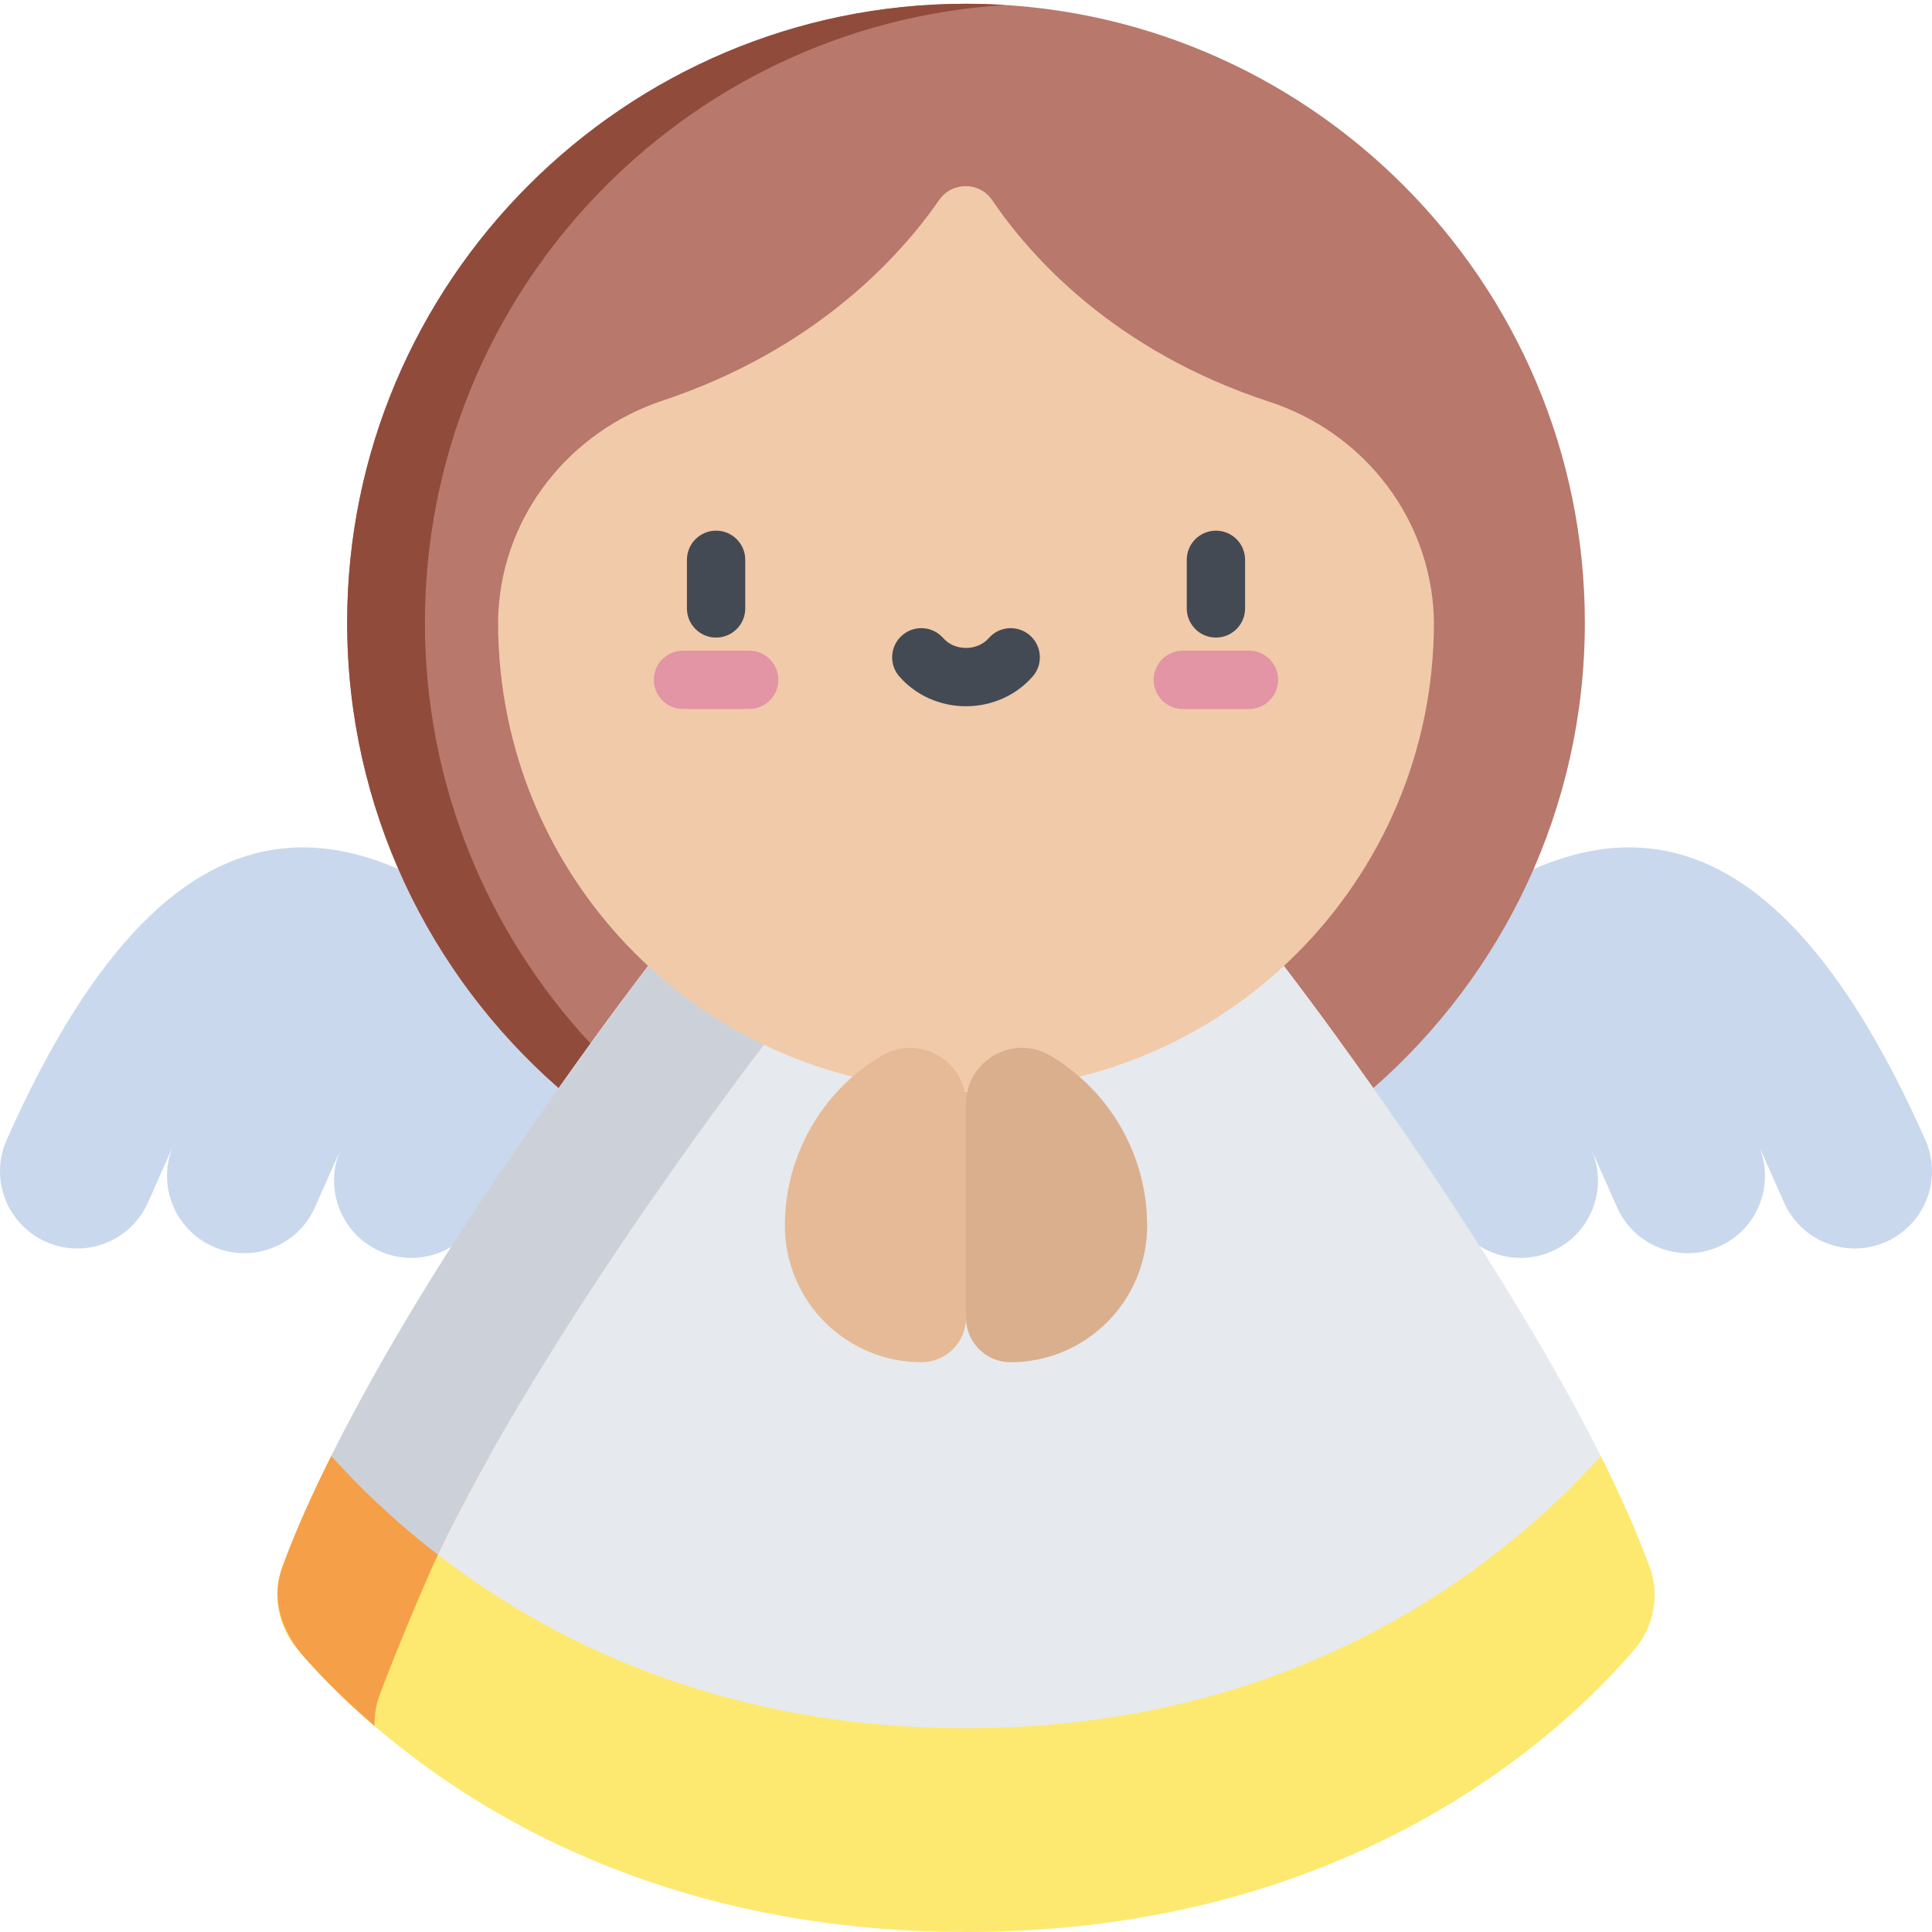 <svg height="511pt" viewBox="0 0 511.997 511" width="511pt" xmlns="http://www.w3.org/2000/svg"><path d="m127.719 320.695c-4.594 10.332-16.695 14.988-27.027 10.398-10.336-4.594-14.992-16.695-10.398-27.031l-6.836 15.383c-4.59 10.332-16.691 14.988-27.027 10.395-10.336-4.59-14.988-16.691-10.398-27.027l-6.832 15.379c-4.594 10.336-16.695 14.992-27.031 10.398-10.336-4.59-14.992-16.691-10.398-27.027 46.293-104.172 98.031-89.355 150.898-37.008l13.082 36.812zm0 0" fill="#c9d8ed"/><path d="m384.281 320.695c4.59 10.332 16.691 14.988 27.027 10.398 10.336-4.594 14.992-16.695 10.398-27.031l6.832 15.383c4.594 10.332 16.695 14.988 27.031 10.395 10.332-4.59 14.988-16.691 10.398-27.027l6.832 15.379c4.594 10.336 16.695 14.992 27.027 10.398 10.336-4.59 14.992-16.691 10.398-27.027-46.289-104.176-98.027-89.355-150.895-37.008l-13.086 36.809zm0 0" fill="#c9d8ed"/><path d="m148.055 287.855c13.758-19.48 23.715-32.355 23.715-32.355h168.461s9.957 12.875 23.715 32.355c34.336-30.082 56.055-74.227 56.055-123.355 0-90.43-73.57-164-164-164s-164 73.57-164 164c0 49.129 21.719 93.273 56.055 123.355zm0 0" fill="#b8786c"/><path d="m112.605 164.5c0-86.969 68.047-158.332 153.695-163.668-3.406-.211-6.84-.332-10.301-.332-90.43 0-164 73.57-164 164 0 49.129 21.719 93.273 56.055 123.355 3.02-4.277 5.859-8.234 8.445-11.809-27.223-29.285-43.895-68.504-43.895-111.547zm0 0" fill="#914b3b"/><path d="m87.777 385.359c-5.105 10.184-9.551 20.121-12.957 29.426-2.734 7.461-1.148 15.797 4.02 21.832 19.305 22.531 75.137 74.883 177.16 74.883 102.02 0 157.852-52.352 177.156-74.883 5.168-6.035 6.754-14.371 4.023-21.832-3.41-9.305-7.855-19.242-12.961-29.426zm0 0" fill="#fee970"/><path d="m424.219 385.359c-25 27.77-78.91 72.141-168.219 72.141-89.312 0-143.219-44.371-168.223-72.141 30.301-60.449 83.992-129.859 83.992-129.859h168.461s53.688 69.41 83.988 129.859zm0 0" fill="#e6e9ed"/><path d="m80.656 438.699c5.754 6.504 12.027 12.574 18.617 18.227-.09-2.73.328-5.492 1.301-8.145 3.41-9.305 13.004-32.633 18.109-42.82 3.406-6.789 7.105-13.695 10.992-20.602h-41.898c-4.801 9.582-9.27 19.359-12.957 29.426-3.215 8.773-.055 17.258 5.836 23.914zm0 0" fill="#f59f49"/><path d="m116.047 411.5c.957-2.09 1.852-3.969 2.637-5.539 30.301-60.449 83.992-129.859 83.992-129.859h39.543c-9.223-12.734-15.309-20.602-15.309-20.602h-55.141s-7.551 9.762-18.586 25.148c-23.941 33.383-46.969 67.93-65.406 104.711 7.066 7.848 16.441 17.02 28.27 26.141zm0 0" fill="#ccd1d9"/><path d="m379.797 160.059c-2.113-25.078-19.422-46.238-43.34-54.062-41.18-13.473-63.402-38.539-73.512-53.449-3.344-4.934-10.641-4.973-14.035-.074-10.238 14.777-32.562 39.613-73.293 53.184-24.523 8.172-42.109 30.086-43.531 55.895-.059 1.016-.086 2-.086 2.949 0 68.48 55.516 124 124 124s124-55.52 124-124c0-1.402-.07-2.891-.203-4.441zm0 0" fill="#f1caa9"/><path d="m322.23 168.465c-4.27 0-7.727-3.461-7.727-7.727v-12.879c0-4.266 3.457-7.727 7.727-7.727 4.266 0 7.727 3.461 7.727 7.727v12.879c0 4.266-3.461 7.727-7.727 7.727zm0 0" fill="#434a53"/><path d="m331 187.391h-17.539c-4.27 0-7.727-3.461-7.727-7.727 0-4.266 3.457-7.727 7.727-7.727h17.539c4.266 0 7.727 3.461 7.727 7.727 0 4.266-3.461 7.727-7.727 7.727zm0 0" fill="#e394a5"/><path d="m189.77 168.465c-4.266 0-7.727-3.461-7.727-7.727v-12.879c0-4.266 3.461-7.727 7.727-7.727 4.27 0 7.727 3.461 7.727 7.727v12.879c0 4.266-3.457 7.727-7.727 7.727zm0 0" fill="#434a53"/><path d="m198.539 187.391h-17.539c-4.27 0-7.727-3.461-7.727-7.727 0-4.266 3.457-7.727 7.727-7.727h17.539c4.27 0 7.727 3.461 7.727 7.727 0 4.266-3.457 7.727-7.727 7.727zm0 0" fill="#e394a5"/><path d="m256 186.664c-6.848 0-13.285-2.875-17.664-7.883-2.809-3.211-2.48-8.094.734-10.902 3.211-2.809 8.094-2.48 10.902.734 1.441 1.652 3.641 2.598 6.027 2.598s4.582-.949 6.027-2.598c2.809-3.215 7.691-3.543 10.902-.734 3.215 2.809 3.543 7.691.734 10.902-4.379 5.008-10.82 7.883-17.664 7.883zm0 0" fill="#434a53"/><path d="m256 288.5-.32.406c-2.016-9.59-13.117-14.93-22.062-9.617-15.883 9.43-25.617 26.531-25.617 45.004 0 19.996 16.211 36.207 36.207 36.207 6.512 0 11.793-5.281 11.793-11.797l24-29.859zm0 0" fill="#e6ba96"/><path d="m278.383 279.289c-9.879-5.867-22.383 1.254-22.383 12.742v56.676c0 6.512 5.277 11.793 11.793 11.793 19.996 0 36.207-16.211 36.207-36.207 0-18.473-9.738-35.574-25.617-45.004zm0 0" fill="#d9af8d"/></svg>